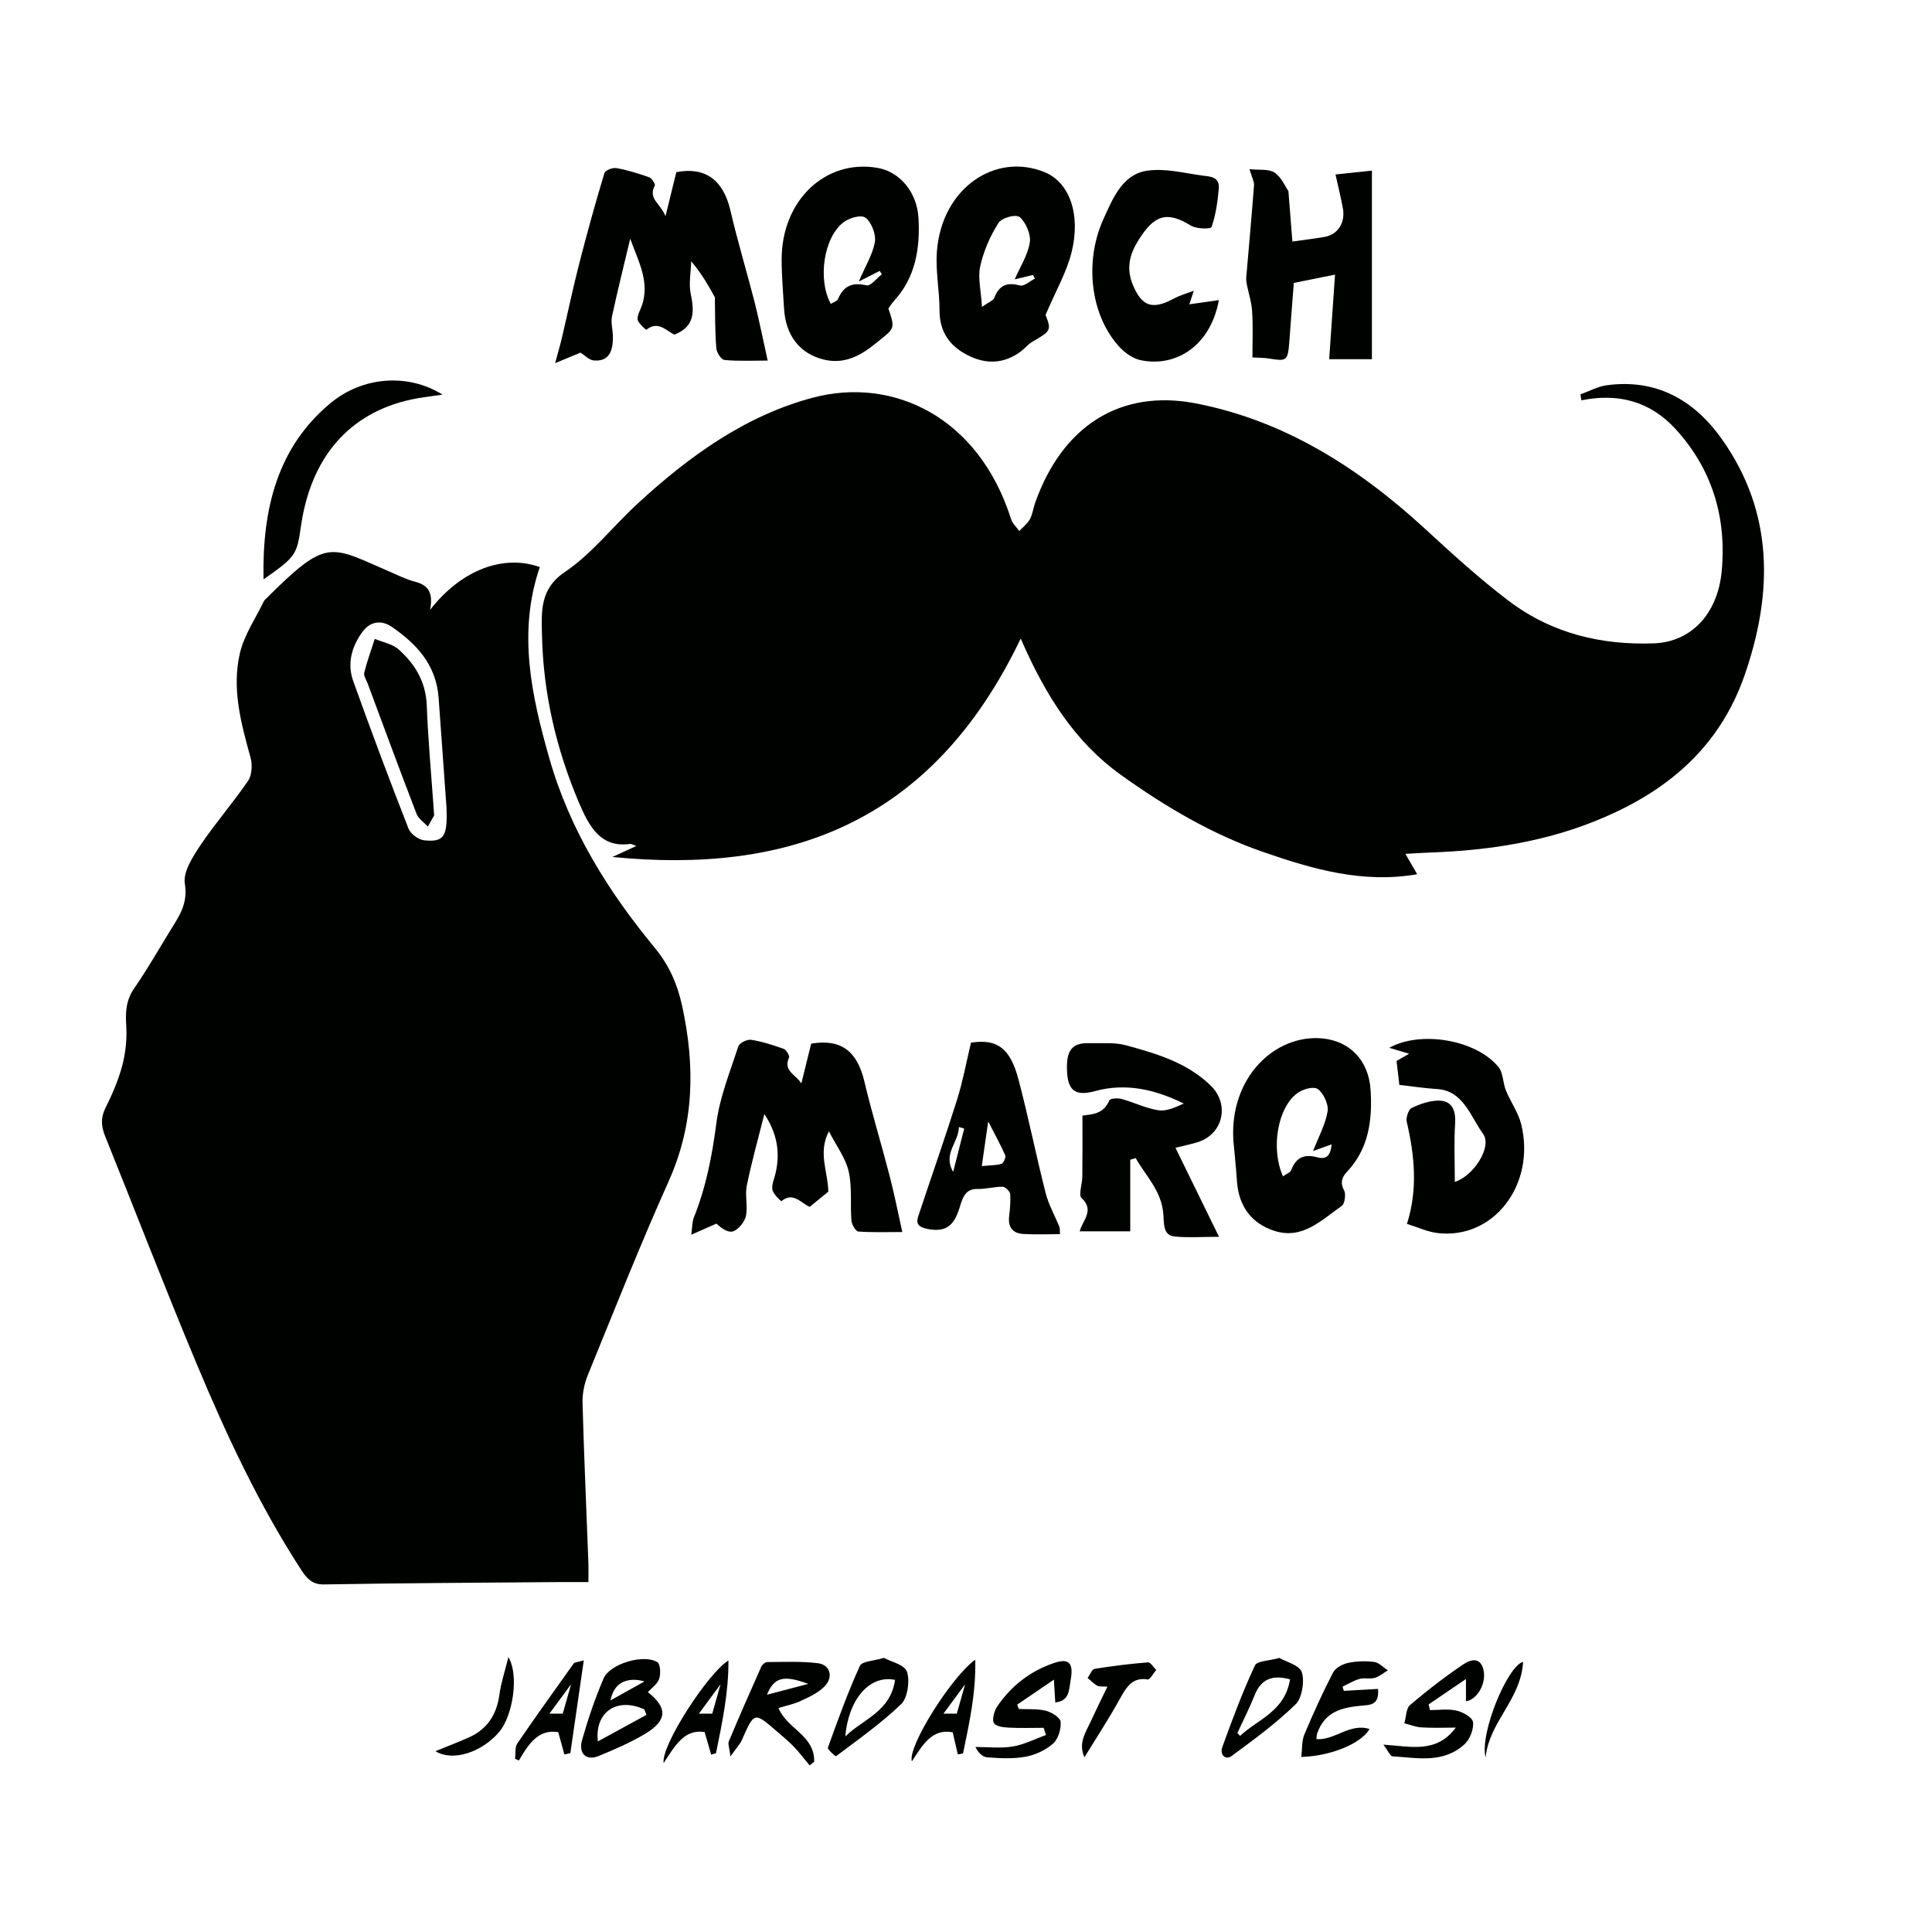<?xml version="1.0" encoding="UTF-8"?>
<svg id="Layer_1" data-name="Layer 1" xmlns="http://www.w3.org/2000/svg" viewBox="0 0 1000 1000">
  <defs>
    <style>
      .cls-1 {
        fill: #000200;
        fill-rule: evenodd;
      }
    </style>
  </defs>
  <path class="cls-1" d="m638.4,590.42c-2.15-32.64,21.54-55.27,46.14-52.93,14.01,1.35,23.94,11.32,24.88,26.75,1.02,15.68-1.12,30.41-12.04,42.07-2.56,2.72-4,5.55-1.64,9.91.98,1.86.27,6.86-1.12,7.85-10.69,7.48-20.56,17.79-35.2,12.96-11.4-3.75-18.26-12.41-19.17-25.65-.48-7.01-1.22-13.96-1.85-20.97Zm25.68,18.45c1.81-1.33,3.75-1.94,4.21-3.2,2.8-7.23,7.4-8.34,13.85-6.59,5.65,1.52,6.77-2.99,7.11-6.76-3.35,1.2-6.7,2.4-9.6,3.44,2.9-7.48,6.42-13.79,7.52-20.61.59-3.52-2.21-9.47-5.07-11.44-2.33-1.59-7.76.03-10.63,2.15-10.16,7.37-13.84,28.7-7.39,43Z"/>
  <path class="cls-1" d="m753.03,611.74c9.7-3.07,19.45-18.13,14.62-24.83-6.46-8.89-10.23-22.32-23.6-23.19-6.62-.43-13.17-1.44-19.76-2.18-.45-3.99-.93-8.11-1.44-12.38,1.57-.89,3.36-1.92,6.51-3.74-4.14-1.24-6.95-2.06-10.27-3.08,16.4-9.12,45.25-4.08,56.62,10.08,2.33,2.93,2.17,8.12,3.75,11.98,2.4,5.95,6.38,11.35,7.92,17.51,7.67,31.35-14.46,59.93-43.51,56.28-5.12-.63-10.09-2.99-15.64-4.71,5.7-17.86,3.97-35.34-.11-52.89-.49-2.09.94-6.32,2.49-7.06,4.25-2.06,8.94-3.7,13.52-3.85,6.76-.19,9.52,4.02,9.04,11.88-.65,9.85-.16,19.8-.16,30.18Z"/>
  <path class="cls-1" d="m691.25,90.31c6.09-.65,11.56-1.24,18.85-1.99v97.61h-22.12c.93-13.72,1.95-28.04,3.03-43.79-8.05,1.64-14.47,2.92-21.33,4.31-.78,10.09-1.57,19.94-2.28,29.77-.81,10.59-1.13,10.87-10.46,9.37-2.57-.41-5.2-.38-8.69-.59,0-8.11.37-16.01-.16-23.83-.3-5.05-2.05-9.96-2.92-14.99-.34-1.81,0-3.82.16-5.71,1.27-14.87,2.63-29.73,3.75-44.61.13-1.89-1.05-3.86-2.35-8.3,5.2.58,9.89-.25,13.02,1.81,3.5,2.37,5.57,7.32,7.13,9.55.74,9.4,1.36,17.48,2.06,26.11,6.27-.9,11.52-1.49,16.72-2.42,6.8-1.2,10.74-7.33,9.43-14.68-1.02-5.67-2.42-11.23-3.84-17.61Z"/>
  <path class="cls-1" d="m315.99,880.13l17.57-9.8s-14.6-5.18-17.57,9.8Zm-57.48-3.17c-1.45,11.02-6.72,18.28-15.84,22.34-5.28,2.35-10.61,4.39-17.29,7.12,9.25,5.62,24.3.37,33.11-10.09,6.81-8.12,10.37-29.13,4.65-38.63-1.85,7.59-3.83,13.34-4.62,19.27Zm335.69-16.52c-9.23.73-18.48,1.88-27.65,3.36-1.36.24-2.42,3.08-3.6,4.73,1.68,1.36,3.19,3.02,5.02,4.01,1.14.62,2.75.28,5.22.46-3.25,6.71-6,12.32-8.63,18.02-2.6,5.69-6.59,11.16-3.27,18.55,6.32-10.29,12.58-19.84,18.14-29.87,3.48-6.31,6.65-11.76,14.59-10.42,1.23.2,2.95-3.19,4.44-4.93-1.45-1.36-2.93-4-4.27-3.91Zm-122.22,51.25c5.47-8.4,10.48-17.19,21.14-15.04.93,4.12,1.8,7.78,2.64,11.42.91-.16,1.81-.32,2.71-.47,3.14-15.53,6.73-30.98,6.32-48.56-12.51,9.05-35.12,45.15-32.81,52.64Zm23.24-24.7h-6.9l11.24-15.23-4.33,15.23Zm-198.21-26.06c-9.82,13.75-19.7,27.5-29.27,41.51-1.27,1.88-.8,5.22-1.15,7.88.65.3,1.35.6,1.99.91,4.89-8.4,10.05-16.4,20.37-14.67,1.12,4.05,2.15,7.79,3.16,11.54,1.01-.22,2.06-.42,3.1-.66,2.24-15.48,4.5-30.96,6.96-48.04-3.66,1.05-4.72.98-5.16,1.52Zm-5.73,26.06h-6.9l11.21-15.23-4.31,15.23Zm52.23,25.53c5.95-9.06,10.78-17.71,21.21-16,1.19,4.05,2.3,7.86,3.38,11.69.8-.23,1.64-.49,2.49-.73,3.11-15.48,6.54-30.93,6.45-48.01-10.36,6.18-35,44.07-33.54,53.05Zm25.14-25.53h-6.91l11.22-15.23-4.31,15.23Zm88.81-28.88c-5.4,1.69-11.28,1.64-12.42,4.21-6.24,13.71-11.4,28.04-16.55,42.31-.29.73,3.9,4.65,4.29,4.35,11.49-8.67,23.35-16.99,33.78-27.05,3.17-3.1,4.47-11.99,2.9-16.61-1.35-3.79-8.29-5.18-11.99-7.21Zm-19.95,40.65c1.69-19.35,12.67-32.02,25.77-29.24-2.43,16.45-16.24,20.09-25.77,29.24Zm108.45-38.13c-12.04,3.97-22.17,11.47-29.76,22.54-1.53,2.25-2.81,6.68-1.78,8.62.95,1.84,4.96,2.28,7.66,2.42,6.02.34,12.06.11,18.08.11.42,1.24.81,2.49,1.25,3.73-5.73,2.04-11.35,4.97-17.2,5.93-6.29,1.04-12.9.25-19.34.25,1.31,2.69,3.56,5.15,5.96,5.35,6.62.49,13.42.89,19.9-.28,5.04-.9,10.34-3.35,14.32-6.79,2.57-2.18,4.26-7.58,3.94-11.28-.21-2.24-4.73-5.01-7.68-5.75-4.49-1.11-9.3-.7-13.96-.91-.3-.75-.59-1.51-.87-2.25,6.02-4.11,12.05-8.22,19.01-12.93.32,5.47.52,8.51.71,11.77,7.45-.63,7.11-6.72,7.97-11.59,1.58-8.63-.8-11.38-8.23-8.92Zm-119.32,12.4c4.86-4.72,3.19-11.31-3.2-12.14-8.67-1.09-17.54-.63-26.3-.62-1.05,0-2.56,1.27-3.1,2.39-5.73,12.82-11.37,25.69-16.8,38.66-.58,1.34.32,3.43.84,7.81,2.99-4.25,4.88-6.21,5.96-8.61,6.37-14.47,6.33-14.53,18.12-4.31,2.91,2.54,5.94,4.99,8.66,7.79,2.91,3.06,5.5,6.51,8.25,9.78.8-.65,1.58-1.27,2.35-1.92.23-13.89-13.93-16.74-18.48-27.8,3.82-1.17,7.72-1.92,11.31-3.57,4.33-1.99,8.95-4.08,12.39-7.46Zm-29.66,4.16c3.66-8.98,8.5-10.39,21.38-5.61-6.8,1.78-13.62,3.56-21.38,5.61Zm-55.8-8.22c.9-2.51.6-7.64-.85-8.57-6.86-4.48-24.65.66-27.94,8.4-4.4,10.29-8.04,21.03-11.12,31.88-1.96,6.92,2.18,10.84,8.41,8.29,8.22-3.35,16.48-6.91,24.15-11.49,11.56-6.94,11.88-13.46,1.49-21.64,2.11-2.27,4.97-4.18,5.86-6.87Zm-31.74,32.39c-1.71-15.58,10.26-22.97,24.07-16.56.35.91.7,1.88,1.09,2.81-8.27,4.5-16.49,8.99-25.17,13.75Zm352.77-43.22c3.5,2.07,10.39,3.66,11.62,7.47,1.52,4.67.03,13.39-3.22,16.54-10.21,9.93-21.69,18.33-33.07,26.71-3.34,2.47-6.26-.76-4.9-4.52,5.15-14.29,10.52-28.53,16.85-42.21,1.17-2.55,7.09-2.37,12.72-3.99Zm-21.75,38.87c.45.48.92.96,1.42,1.47,9.26-8.69,23.08-12.52,25.85-29.25-8.96-2.41-14.94-.46-18.44,8.44-2.64,6.62-5.86,12.91-8.83,19.34Zm128.47,12.64c-3.16-12.34,11.3-47.34,19.42-49.48-1.08,19.5-17.52,30.92-19.42,49.48Zm-73.38-34.47c5.87-.34,11.7-.64,17.72-1,.71,8.75-4.4,8.23-8.79,8.69-9.5.96-18.61,2.72-22.69,14.25-.26.77-.23,1.68-.43,3.04,9.4.79,17.43-8.51,27.51-5.21-4.39,7.64-20.36,14.06-35.32,14.44.48-4.04.18-8.29,1.6-11.67,4.58-10.89,9.45-21.62,14.83-32,1.33-2.54,4.99-4.4,7.85-5.02,4.35-.91,9.03-1.06,13.44-.49,2.49.34,4.69,2.81,7.07,4.33-2.24,1.37-4.36,3.21-6.76,3.92-2.49.73-5.4-.16-7.9.55-3.01.85-5.85,2.62-8.77,3.98.2.7.44,1.45.63,2.19Zm63.22,5.38v-11.5c-7.2,4.88-13.24,9.01-19.31,13.13.23.98.45,1.96.7,2.96,4.59,0,9.28-.77,13.7.26,3.25.73,8.16,3.39,8.55,5.91.52,3.48-1.56,8.81-4.15,11.28-11.03,10.37-24.57,7.26-37.41,6.48-1.33-.08-2.47-3.02-4.82-6.06,14.25.93,27.38,4.73,37.5-8.81-5.93,0-11.84.26-17.71-.1-2.99-.16-5.96-1.38-8.94-2.14.95-3.18.91-7.72,2.89-9.39,8.92-7.59,18.18-14.76,27.81-21.22,3.17-2.13,8.62-4.17,10.28,3,1.57,6.9-3.2,15.39-9.09,16.22Z"/>
  <path class="cls-1" d="m222.64,315.62c16.33-20.92,38.11-28.76,56.77-22.11-11.59,33.74-4.28,66.6,4.87,98.8,10.67,37.55,30.81,69.42,54.64,98.3,7.3,8.88,11.6,18.45,14.09,29.76,6.82,31.15,6.43,61.16-6.8,90.79-14.84,33.08-28.23,66.96-41.99,100.65-1.77,4.33-2.82,9.52-2.7,14.29.73,27.27,1.99,54.54,2.99,81.81.15,3.2.04,6.4.04,10.96-4.98,0-9.43-.03-13.92,0-40.96.34-82.01.51-123.03,1.23-5.84.12-8.7-2.95-11.59-7.36-21.8-33.54-38.87-70.02-54.44-107.33-16.26-38.84-31.4-78.25-47.17-117.36-2.1-5.21-2.35-9.57.3-14.82,3.46-6.89,6.58-14.19,8.59-21.72,1.71-6.54,2.48-13.73,2.05-20.51-.48-7.33-.08-13.51,4.25-19.66,6.65-9.55,12.39-19.76,18.56-29.74,4.47-7.29,9.24-13.61,7.51-24.38-.94-5.97,4.24-13.99,8.13-19.81,7.76-11.5,16.86-21.88,24.68-33.36,1.88-2.76,2.24-8.22,1.25-11.78-4.93-17.8-9.88-35.83-5.52-54.33,2.3-9.49,8.12-17.94,12.42-26.82.22-.5.72-.86,1.09-1.25,31.82-31.71,32.81-27.44,64.05-13.95,4.22,1.8,8.39,3.96,12.74,5.07,6.3,1.6,10.03,4.8,8.12,14.61Zm8.47,102.44c-1.29-18.22-2.66-37.52-4.08-56.81-1.31-17.61-11.79-28.19-24.25-36.79-5.34-3.68-11.12-2.92-15.17,2.58-5.4,7.39-8.12,16.22-4.79,25.43,9.15,25.61,18.69,51.04,28.59,76.33,1.12,2.91,5.27,5.86,8.25,6.16,10.17,1.01,12.04-1.96,11.44-16.9Z"/>
  <path class="cls-1" d="m818.02,204.12c4.57-1.62,9.05-4.1,13.72-4.73,24.63-3.3,44.53,6.74,59.52,27.93,26.94,37.98,26.51,79.83,11.64,122.46-13.03,37.22-39.84,59.17-72.55,73.26-28.84,12.45-59.04,17.11-89.81,18.22-3.95.13-7.86.4-13.12.69,2.25,3.87,3.87,6.68,6.13,10.55-28.22,4.92-54.18-2.64-79.89-11.57-26.34-9.13-50.37-23.3-73.51-39.86-23.57-16.87-38.95-40.89-51.83-70.56-46.31,96.76-121.48,121.92-211.33,113.06,3.86-1.77,7.69-3.56,12.36-5.69-1.78-.61-2.55-1.15-3.25-1.05-15.04,2.03-20.97-8.52-26.49-21.49-11.66-27.56-18.41-56.23-19.08-86.51-.29-12.41-1.12-24.06,11.83-32.76,13.88-9.34,24.95-23.65,37.59-35.33,26.98-24.87,56.16-45.73,90.85-54.92,41.19-10.92,85.66,9.68,102.54,62.9.75,2.3,2.79,4.11,4.23,6.13,1.87-1.99,4.12-3.68,5.46-6.02,1.35-2.42,1.72-5.51,2.65-8.26,14.18-40.37,44.41-59.24,83.19-51.79,45.32,8.74,83.75,32.78,118.68,64.88,14.05,12.95,28.27,25.93,43.37,37.36,22.46,17,48.13,22.94,75.11,21.98,19.22-.69,33.02-15.14,35.11-37.27,2.69-28.52-5.34-53.38-23.83-73.61-13.53-14.81-30.27-18.65-48.77-14.91-.17-1.01-.34-2.03-.51-3.07Z"/>
  <path class="cls-1" d="m429.03,585.6c-5.81,11.08-.41,20.97-.3,31.21-2.88,2.35-5.97,4.89-9.63,7.86-4.32-1.76-8.56-8.04-14.61-2.96-.19.15-4.18-3.52-4.68-5.86-.52-2.53.9-5.61,1.58-8.42,2.63-11.15.71-21-5.76-30.79-3,11.99-6.51,24.41-9.1,37.05-1.03,5,.62,10.69-.42,15.64-.71,3.17-3.77,6.9-6.52,7.96-2.49.97-6.02-1.32-8.75-3.96-3.81,1.69-7.65,3.38-13.06,5.76.62-4.53.54-6.88,1.32-8.84,6.29-15.57,9.47-31.88,11.68-48.84,1.77-13.57,7.08-26.67,11.36-39.75.62-1.87,4.53-3.78,6.65-3.46,5.71.89,11.33,2.74,16.89,4.7,1.26.45,3.1,3.59,2.76,4.41-3.28,7.19,3.63,8.88,6.33,13.5,1.72-6.93,3.41-13.83,5.09-20.63,15.51-2.57,23.83,3.89,27.54,19.62,3.87,16.33,8.81,32.35,13.01,48.63,2.42,9.3,4.3,18.77,6.63,29.27-7.73,0-15.29.28-22.78-.26-1.34-.11-3.42-3.6-3.57-5.7-.66-8.47.44-17.34-1.42-25.43-1.61-6.97-6.32-13.09-10.22-20.72Z"/>
  <path class="cls-1" d="m326.21,123.53c-3.41,14.36-6.67,27.28-9.45,40.33-.66,3.23.45,6.93.48,10.38.12,8.77-2.91,12.88-9.84,12.34-2.44-.21-4.77-2.71-6.98-4.05-3.31,1.37-7.07,2.93-13.08,5.44,1.78-6.58,2.81-10.12,3.64-13.71,2.96-12.63,5.62-25.36,8.85-37.92,4.01-15.64,8.33-31.24,12.99-46.68.47-1.56,4.31-3.01,6.31-2.64,5.69,1.01,11.34,2.77,16.89,4.73,1.31.48,3.25,3.6,2.94,4.21-3.66,6.98,2.71,9.04,5.5,15.95,2.27-9.25,3.94-16.01,5.61-22.81,14.96-2.9,24.32,4.1,27.94,19.66,3.74,16.08,8.52,31.83,12.62,47.8,2.4,9.62,4.35,19.42,6.72,30.08-7.71,0-15.04.36-22.32-.3-1.62-.13-4.1-3.79-4.26-6.04-.71-8.25-.59-16.55-.75-24.88-.04-.58.16-1.28-.09-1.71-3.39-6.12-6.82-12.17-12.17-18.48-.16,5.72-1.36,11.74-.21,17.11,2.07,9.52,1.67,16.91-8.48,20.86-4.06-1.81-8.4-7.46-14.43-2.56-.32.27-3.46-2.67-4.43-4.61-.59-1.18.14-3.51.85-5.02,6.33-13.51-.31-24.8-4.87-37.47Z"/>
  <path class="cls-1" d="m585.01,600.27v37.06h-26.15c1.42-5.72,7.93-10.77.87-17.33-1.54-1.4.45-7.24.48-11.05.12-10.13.06-20.27.06-31.5,4.2-.75,10.75-.29,13.88-7.85.48-1.13,4.34-1.32,6.41-.77,6.4,1.77,12.57,4.85,19.09,5.85,4.16.63,8.69-1.52,13.06-3.49-14.8-7.29-29.98-10.81-45.91-6.44-10.54,2.86-14.53-.28-14.56-12.31-.03-9.24,3.13-12.75,11.68-12.5,6.39.16,13-.54,19.09,1.15,15.46,4.26,31.09,8.73,43.52,20.67,10.07,9.68,6.64,25.05-6.3,29.32-3.53,1.17-7.21,1.85-11.82,3,7.39,15.04,14.37,29.38,22.56,46.09-9.01,0-16.05.54-22.95-.16-6.13-.62-5.48-6.63-5.87-11.54-.97-12.26-9.06-19.69-14.32-29.05-.96.27-1.88.56-2.81.85Z"/>
  <path class="cls-1" d="m541.18,163c3.06,7.94,2.88,8.24-6.9,13.94-2.06,1.2-3.73,3.3-5.67,4.79-8.97,6.84-18.62,6.9-27.98,2-8.51-4.42-14.34-11.38-14.33-23.04.02-10.19-2.15-20.5-1.36-30.58,2.52-32.85,30.34-51.47,55.83-40.96,12.96,5.33,18.71,22.08,13.88,41.41-2.56,10.33-8.08,19.79-13.47,32.44Zm-5.52-18.76c-.33-.66-.65-1.31-.97-1.93-3.35.8-6.72,1.6-9.48,2.28,2.93-6.73,6.84-12.67,7.82-19.14.65-4.11-2.11-10.51-5.25-13.07-2.02-1.67-9.28.31-11.01,3.07-4.23,6.66-7.65,14.47-9.41,22.35-1.32,5.97.44,12.77.91,21.04,3.56-2.53,5.81-3.21,6.37-4.69,2.72-7.04,7.05-8.02,13.33-6.39,2.18.55,5.1-2.25,7.69-3.53Z"/>
  <path class="cls-1" d="m459.84,159.71c3.72,10.99,3.1,10.1-6.31,17.83-8.47,6.91-16.75,11.12-27.26,8.55-12.24-2.99-19.62-12.46-20.45-26.3-.49-8.51-1.24-17-1.24-25.5,0-30.56,22.6-51.94,49.4-47.44,11.78,1.96,20.63,12.62,21.42,25.9.94,16.07-1.69,31.03-12.63,42.95-1.12,1.21-2.02,2.71-2.95,4.01Zm-15.35-13.97c3.45-8.08,7.24-14.03,8.36-20.58.65-3.86-1.87-10.25-4.84-12.45-2.31-1.71-8.25,0-11.28,2.26-10.38,7.71-13.64,29.68-6.7,42.31,1.3-.83,3.23-1.32,3.76-2.58,3.12-7.22,7.83-8.55,14.68-7.01,2.22.53,5.32-3.69,7.99-5.74-.37-.58-.75-1.14-1.13-1.72-3.41,1.75-6.86,3.48-10.83,5.5Z"/>
  <path class="cls-1" d="m617.92,150.48c-.96,3.03-1.67,5.07-2.32,7.03,5.27-.76,10.23-1.47,15.3-2.17-4.56,24.62-23.25,34.98-40.89,31-4.07-.94-8.35-4.13-11.31-7.55-14.71-16.82-17.09-43.89-7.83-64.8,5.25-11.77,10.27-23.69,22.71-25.61,9.41-1.43,19.35,1.24,28.96,2.52,3.71.48,8.9.48,8.29,6.9-.59,6.69-1.57,13.48-3.71,19.64-.44,1.23-7.85,1.12-10.81-.72-12.39-7.64-18.95-5.47-27.12,7.72-5.24,8.45-6.34,15.84-1.99,24.88,3.68,7.65,7.78,10.19,15.36,7.54,2.51-.87,4.84-2.35,7.3-3.4,2.24-.95,4.5-1.68,8.06-2.98Z"/>
  <path class="cls-1" d="m502.59,539.68c13.39-2.07,20.17,2.71,24.47,18.66,5.19,19.56,9.16,39.51,14.15,59.13,1.54,6.09,4.75,11.66,7.12,17.53.39.98.18,2.22.32,3.79-6.54,0-12.81.31-19.04-.09-4.71-.29-7.94-2.76-7.31-8.95.43-3.9.89-7.88.54-11.73-.13-1.45-2.51-3.72-3.88-3.75-4.36-.07-8.76,1.27-13.13,1.14-6.59-.2-7.8,5.4-9.3,10.13-2.82,8.9-6.98,12.34-16.24,10.6-7.58-1.41-5.53-4.98-4.07-9.4,6.39-19.22,13.09-38.26,19.16-57.57,2.96-9.35,4.71-19.1,7.21-29.52Zm8.9,40.77c-1.2,8.52-2.2,15.28-3.32,23.11,5.08-.5,7.79-.36,10.24-1.2,1.02-.36,2.31-3.36,1.92-4.32-2.3-5.25-5.1-10.28-8.84-17.6Zm-12.43,3.68c-.93-.25-1.84-.52-2.74-.77-.06,7.96-8.47,13.73-2.96,23.2,1.88-7.47,3.77-14.96,5.71-22.42Z"/>
  <path class="cls-1" d="m136.4,299.86c-.75-37.05,7.52-68.6,34.57-91.12,16.8-13.99,40.3-15.6,58.09-4.47-6.03.91-11.14,1.41-16.12,2.49-32.31,6.99-52.21,30.02-57.26,66.22-2.03,14.27-2.85,15.4-19.27,26.89Z"/>
  <path class="cls-1" d="m224.71,422.05c-.38.71-1.83,3.23-3.26,5.78-1.98-2.21-4.87-4-5.87-6.65-8.62-22.34-16.88-44.83-25.24-67.29-.71-1.9-2.21-4.1-1.82-5.71,1.5-5.93,3.59-11.68,5.47-17.5,4.18,1.79,9.16,2.58,12.44,5.55,8.15,7.33,13.96,16.3,14.47,28.93.68,18.11,2.39,36.2,3.82,56.89Z"/>
</svg>